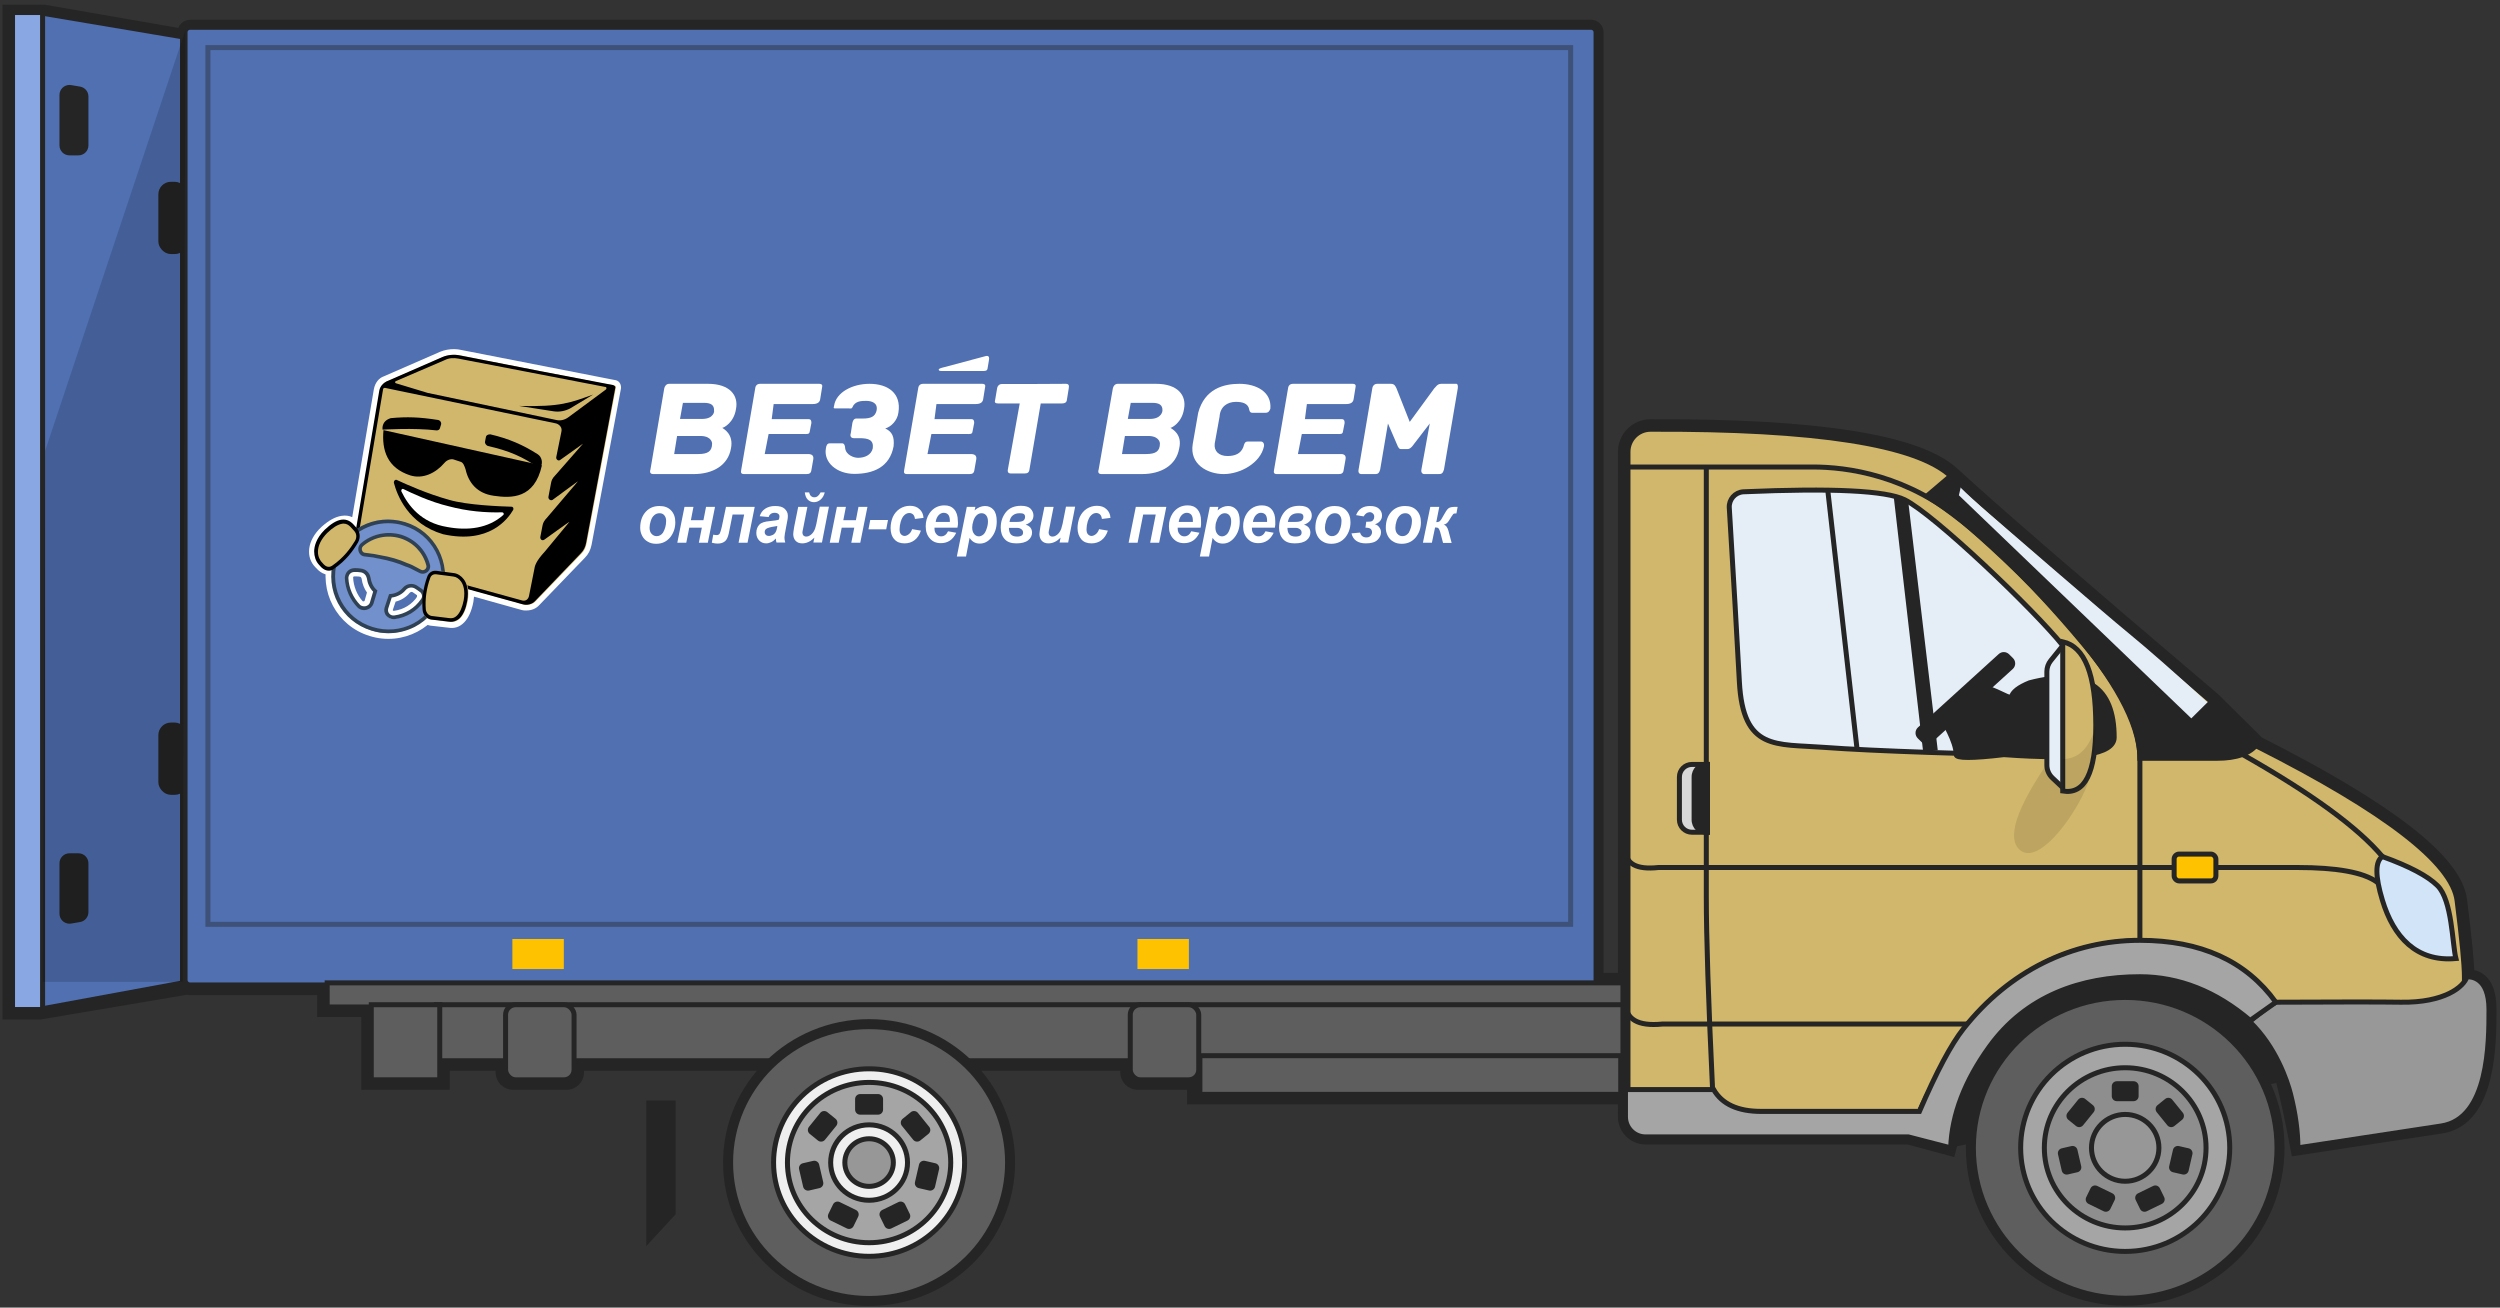 <?xml version="1.0" encoding="UTF-8"?>
<svg width="499px" height="261px" viewBox="0 0 499 261" version="1.1" xmlns="http://www.w3.org/2000/svg" xmlns:xlink="http://www.w3.org/1999/xlink">
    <rect x="0" y="0" width="499" height="261" fill="#333333" stroke="none"/>
    <!-- Generator: Sketch 50.2 (55047) - http://www.bohemiancoding.com/sketch -->
    <title>мебель</title>
    <desc>Created with Sketch.</desc>
    <defs></defs>
    <g id="frontend" stroke="none" stroke-width="1" fill="none" fill-rule="evenodd">
        <g id="pereezdy-desktop" transform="translate(-667, -251)">
            <g id="газель-и-мебель" transform="translate(538, 253)">
                <g id="мебель" transform="translate(131, 0)">
                    <path d="M322.442,210.228 L322.043,210.228 L322.043,216.936 L236.433,216.936 L236.433,213.916 C236.225,213.989 236.001,214.029 235.768,214.029 L225.099,214.029 C223.995,214.029 223.099,213.134 223.099,212.029 L223.099,210.228 L113.082,210.228 L113.082,212.029 C113.082,213.134 112.186,214.029 111.082,214.029 L100.413,214.029 C99.309,214.029 98.413,213.134 98.413,212.029 L98.413,210.228 L86.274,210.228 L86.274,214.029 L71.606,214.029 L71.606,199.495 L62.804,199.495 L62.804,195.135 L35.934,195.135 C35.641,195.135 35.378,195.009 35.195,194.809 L35.195,195.054 L5.934,200 L0,200 L0,0.445 L6.844,0.445 L34.934,5.324 L34.934,4.445 C34.934,3.893 35.381,3.445 35.934,3.445 L315.574,3.445 C316.126,3.445 316.574,3.893 316.574,4.445 L316.574,193.681 L322.442,193.681 L322.442,199.495 L322.442,210.228 L322.442,220.93 C322.442,223.139 324.233,224.93 326.442,224.93 L378.916,224.93 L386.984,227.11 C388.451,221.296 390.651,215.967 393.585,211.122 C397.986,203.855 404.587,193.681 423.656,192.955 C442.726,192.228 452.26,207.677 453.727,213.491 C454.705,217.366 455.683,221.906 456.661,227.11 C469.374,225.172 478.909,223.719 485.265,222.75 C494.8,221.296 494.8,206.035 494.8,199.495 C494.8,195.135 493.333,192.955 490.399,192.955 C490.399,190.532 489.91,185.445 488.932,177.694 C487.954,169.942 474.508,159.526 448.593,146.445 L439.792,137.725 C412.41,114.47 395.052,99.452 387.718,92.669 C380.726,86.203 360.627,83.04 327.421,83.178 C324.668,83.189 322.442,85.424 322.442,88.178 L322.442,210.228 Z" id="Combined-Shape" stroke="#252525" stroke-width="3" fill="#FFFFFF"></path>
                    <path d="M6.17,5.347 L6.17,194.192 L34.431,199.399 L34.431,0.591 L6.17,5.347 Z" id="Rectangle-11-Copy-4" stroke="#252525" fill="#5070B2" transform="translate(20.301, 100) scale(-1, 1) translate(-20.301, -100) "></path>
                    <path d="M0.5,0.5 L0.5,199.5 L6.5,199.5 L6.5,0.5 L0.5,0.5 Z" id="Rectangle-10" stroke="#252525" fill="#89A7E3"></path>
                    <rect id="Rectangle-19-Copy-2" stroke="#252525" fill="#252525" x="30.107" y="142.722" width="4.783" height="13.428" rx="2"></rect>
                    <rect id="Rectangle-19-Copy-3" stroke="#252525" fill="#252525" x="30.107" y="34.783" width="4.783" height="13.428" rx="2"></rect>
                    <path d="M11.869,168.313 L13.652,168.313 C14.757,168.313 15.652,169.208 15.652,170.313 L15.652,180.068 C15.652,181.043 14.949,181.876 13.988,182.04 L12.205,182.344 C11.116,182.529 10.083,181.797 9.897,180.708 C9.879,180.597 9.869,180.485 9.869,180.372 L9.869,170.313 C9.869,169.208 10.765,168.313 11.869,168.313 Z" id="Rectangle-19-Copy-4" fill="#252525"></path>
                    <path d="M12.205,14.984 L13.988,15.287 C14.949,15.451 15.652,16.284 15.652,17.259 L15.652,27.014 C15.652,28.119 14.757,29.014 13.652,29.014 L11.869,29.014 C10.765,29.014 9.869,28.119 9.869,27.014 L9.869,16.955 C9.869,15.851 10.765,14.955 11.869,14.955 C11.982,14.955 12.094,14.965 12.205,14.984 Z" id="Rectangle-19-Copy-5" fill="#252525"></path>
                    <path d="M35.934,3.445 L315.574,3.445 C316.126,3.445 316.574,3.893 316.574,4.445 L316.574,194.596 L35.934,194.596 C35.381,194.596 34.934,194.149 34.934,193.596 L34.934,4.445 C34.934,3.893 35.381,3.445 35.934,3.445 Z" id="Rectangle-11" stroke="#252525" fill="#5070B2"></path>
                    <g id="logo_color-copy" transform="translate(59.568, 67.682)">
                        <g id="Group-2">
                            <path d="M19.232,34.833 C13.316,33.055 7.194,36.255 5.33,42.092 C3.614,47.958 6.809,54.091 12.636,55.869 C18.463,57.706 24.675,54.447 26.45,48.61 C28.254,42.744 25.059,36.611 19.232,34.833 Z M19.652,33.441 C26.253,35.454 29.884,42.399 27.844,49.032 C25.834,55.642 18.8,59.337 12.21,57.26 C5.637,55.254 1.987,48.333 3.931,41.684 C6.048,35.054 12.978,31.435 19.652,33.441 Z M18.404,37.351 C15.594,36.522 12.725,37.203 10.625,38.951 C9.885,39.633 10.27,40.907 11.216,40.966 L12.991,41.203 C13.346,41.292 13.731,41.381 14.174,41.44 C16.097,41.825 17.872,42.329 19.587,43.07 C20.534,43.366 21.362,43.87 22.249,44.314 C23.137,44.818 24.231,43.929 23.876,42.981 C23.137,40.373 21.214,38.24 18.404,37.351 Z M21.568,45.6 C21.398,45.514 21.236,45.431 20.985,45.298 C20.84,45.222 20.768,45.184 20.698,45.147 C20,44.782 19.588,44.594 19.151,44.457 L19.078,44.435 L19.009,44.404 C17.491,43.749 15.86,43.264 13.932,42.875 C13.529,42.819 13.169,42.745 12.717,42.634 L11.064,42.413 C8.83,42.224 8.006,39.385 9.636,37.883 L9.691,37.835 C12.216,35.733 15.602,35.008 18.817,35.957 C22.032,36.973 24.36,39.405 25.264,42.536 C26.027,44.734 23.597,46.709 21.568,45.6 Z" id="path3500_1_-copy-2" fill="#FFFFFF" fill-rule="nonzero"></path>
                            <path d="M13.001,45.338 L13.008,45.373 L13.012,45.409 C13.117,46.198 13.42,46.866 13.847,47.271 L14.433,47.825 L13.509,51.084 L13.496,51.123 C12.871,52.915 10.734,53.544 9.285,52.348 L9.221,52.296 L9.165,52.235 C7.552,50.501 6.573,48.115 6.48,45.615 L6.478,45.547 L6.482,45.479 C6.577,43.886 7.732,42.755 9.203,42.755 C9.68,42.755 9.875,42.759 10.144,42.785 C10.243,42.794 10.34,42.806 10.437,42.821 C11.756,42.943 12.753,44.002 13.001,45.338 Z M10.611,45.822 C10.559,45.586 10.405,45.431 10.219,45.418 L10.167,45.414 L10.115,45.405 C10.055,45.395 9.994,45.387 9.929,45.381 C9.756,45.365 9.607,45.361 9.203,45.361 C9.019,45.361 8.937,45.426 8.914,45.594 C8.999,47.369 9.691,49.066 10.812,50.314 C10.964,50.4 11.155,50.341 11.21,50.229 L11.676,48.584 C11.118,47.817 10.756,46.859 10.611,45.822 Z" id="Path" fill="#FFFFFF" fill-rule="nonzero"></path>
                            <path d="M17.376,54.872 C15.321,55.092 13.743,53.18 14.33,51.276 L14.34,51.243 L15.454,47.936 L16.341,47.889 C17.074,47.85 17.744,47.502 18.205,46.934 L18.226,46.908 L18.248,46.883 C19.268,45.746 20.913,45.473 22.216,46.286 L22.256,46.312 C22.563,46.519 22.776,46.668 23.214,46.979 C24.488,47.86 24.85,49.607 23.889,50.891 C22.353,53.124 20.052,54.525 17.376,54.872 Z M17.061,52.242 C19.004,51.984 20.641,50.981 21.749,49.359 L21.77,49.327 L21.794,49.296 C21.821,49.261 21.813,49.221 21.719,49.156 C21.297,48.856 21.095,48.715 20.823,48.531 C20.626,48.416 20.388,48.455 20.207,48.645 C19.48,49.528 18.493,50.143 17.394,50.403 L16.832,52.07 C16.817,52.143 16.91,52.254 17.061,52.242 Z" id="Path" fill="#FFFFFF" fill-rule="nonzero"></path>
                            <path d="M33.047,49.414 C33.022,49.751 32.98,50.099 32.917,50.457 C32.587,52.223 31.965,53.638 31.084,54.546 C30.135,55.523 29.08,55.789 27.959,55.607 L24.295,55.191 L24.25,55.182 C22.817,54.919 21.757,53.718 21.655,52.234 C21.493,50.408 21.639,48.456 22.185,46.374 L10.861,43.205 C10.107,42.978 9.461,42.566 8.962,42.031 C8.063,42.981 7.043,43.818 5.787,44.598 C4.49,45.39 3.054,45.129 1.957,44.125 L1.928,44.099 L1.364,43.525 C-0.548,41.583 -0.367,38.243 2.605,35.477 C4.036,34.205 5.309,33.481 6.615,33.28 C7.458,33.158 8.117,33.256 8.736,33.545 L13.062,7.958 C13.3,6.761 14.013,5.779 15.072,5.422 L26.255,0.543 C27.181,0.17 28.069,0 29.085,0 C29.35,0 29.589,0.017 29.838,0.052 C30.024,0.078 30.159,0.104 30.491,0.17 L61.067,6.155 C61.94,6.22 62.391,6.901 62.391,7.679 L62.371,7.896 L56.514,39.044 C56.31,40.072 55.885,40.936 55.174,41.65 L46.113,51.051 C45.446,51.798 44.544,52.168 43.484,52.168 C43.14,52.168 43.019,52.164 42.819,52.132 C42.716,52.115 42.616,52.093 42.521,52.065 L33.047,49.414 Z" id="Combined-Shape" fill="#FFFFFF" fill-rule="nonzero"></path>
                            <path d="M43.608,51.034 C44.348,51.034 44.94,50.796 45.384,50.29 L54.471,40.857 C55.063,40.262 55.359,39.578 55.508,38.834 L61.369,7.65 C61.369,7.442 61.309,7.293 61.073,7.293 L30.376,1.283 C29.932,1.194 29.636,1.134 29.192,1.134 C28.303,1.134 27.563,1.283 26.823,1.58 L15.575,6.49 C14.894,6.698 14.45,7.383 14.302,8.127 L9.121,38.774 C8.914,40.262 9.802,41.661 11.282,42.107 L42.956,50.974 C43.164,51.034 43.312,51.034 43.608,51.034 Z" id="Path" fill="#D1B76B"></path>
                            <path d="M26.728,1.591 L15.555,6.465 C14.908,6.82 14.32,7.41 14.144,8.237 L9.028,38.72 C8.734,40.256 9.763,41.822 11.321,42.265 L42.693,50.919 C43.634,51.215 44.692,50.919 45.28,50.24 L54.394,40.729 C54.924,40.197 55.276,39.488 55.423,38.661 L61.245,7.706 C61.304,7.499 61.098,7.263 60.804,7.174 C57.511,6.583 36.607,2.537 30.285,1.266 C29.021,1.001 27.757,1.148 26.728,1.591 M50.484,16.508 L49.455,21.588 C49.396,22.032 49.896,22.416 50.249,22.12 C50.249,22.12 55.012,18.723 54.806,18.871 L49.161,25.31 C48.72,25.753 48.514,26.196 48.426,26.698 L47.897,29.505 C47.838,29.948 48.338,30.332 48.72,30.095 C48.72,30.095 54.012,26.196 53.777,26.403 L47.544,33.728 C47.103,34.172 46.809,34.674 46.721,35.205 L46.28,37.509 C46.221,37.952 46.632,38.336 47.073,38.041 C47.073,38.041 52.16,34.349 52.072,34.496 L47.162,40.434 C45.398,42.353 45.162,43.24 45.045,44.126 L44.016,49.295 C43.869,49.945 43.369,50.329 42.693,50.181 L11.733,41.674 C10.351,41.231 9.469,39.961 9.763,38.484 L14.908,7.942 C14.908,7.883 15.055,7.735 15.261,7.735 L49.367,14.824 C49.367,14.795 50.778,15.179 50.484,16.508 M49.455,14.145 L23.788,8.74 L17.466,6.82 C17.231,6.76 17.231,6.465 17.466,6.377 L27.228,2.182 C28.11,1.739 28.992,1.739 29.874,1.887 L59.275,7.558 C59.51,7.558 59.569,7.912 59.334,8.09 L51.866,13.613 C51.131,14.145 50.249,14.352 49.455,14.145" id="path3488" fill="#000000"></path>
                            <path d="M46.326,23.568 L46.178,23.816 L46.119,23.816 C42.854,21.496 39.946,20.259 35.791,19.331 C35.435,19.176 35.138,18.774 35.257,18.403 L35.405,17.63 C35.464,17.166 35.85,17.011 36.295,17.011 C40.005,17.877 42.824,19.114 45.733,20.97 C46.564,21.465 46.861,22.702 46.326,23.568" id="path3492" fill="#000000"></path>
                            <path d="M46.595,23.21 C45.116,29.884 40.531,29.793 36.982,29.272 C33.669,28.813 31.954,26.67 31.362,24.006 C31.126,23.333 30.919,22.629 30.327,22.475 L28.937,22.016 C28.345,21.863 27.606,22.169 27.162,22.69 C25.387,24.772 22.814,25.996 20.3,25.2 C15.775,23.731 14.592,20.241 14.976,16.169 L46.595,23.21 M26.482,15.005 L26.245,15.771 C26.186,16.077 25.89,16.23 25.595,16.23 C21.099,15.679 14.799,16.077 14.799,16.077 C14.799,16.077 14.444,14.393 16.425,13.781 C19.679,13.475 22.193,13.566 25.89,14.148 C26.334,14.24 26.571,14.699 26.482,15.005" id="path3496" fill="#000000"></path>
                            <path d="M19.045,34.527 C13.261,32.698 7.275,35.991 5.453,41.998 C3.775,48.035 6.899,54.347 12.596,56.177 C18.293,58.067 24.366,54.713 26.101,48.706 C27.865,42.669 24.742,36.357 19.045,34.527 M18.235,37.119 C20.982,38.034 22.862,40.229 23.585,42.913 C23.932,43.888 22.862,44.803 21.994,44.285 C21.127,43.827 20.317,43.309 19.392,43.004 C17.714,42.242 15.979,41.723 14.099,41.327 C13.666,41.266 13.29,41.174 12.943,41.083 L11.208,40.839 C10.282,40.778 9.906,39.467 10.629,38.766 C12.682,36.967 15.488,36.265 18.235,37.119 M9.212,44.041 C9.646,44.041 9.993,44.041 10.369,44.102 C11.236,44.163 11.815,44.864 11.959,45.626 C12.104,46.694 12.538,47.7 13.261,48.371 L12.538,50.871 C12.191,51.847 10.947,52.243 10.08,51.542 C8.634,50.017 7.708,47.883 7.622,45.596 C7.679,44.651 8.345,44.041 9.212,44.041 M15.43,51.908 L16.239,49.407 C17.338,49.346 18.322,48.798 18.987,47.944 C19.565,47.273 20.491,47.09 21.243,47.578 C21.59,47.822 21.879,48.035 22.168,48.249 C22.804,48.706 23.036,49.621 22.515,50.322 C21.214,52.304 19.276,53.524 17.02,53.829 C15.921,53.951 15.141,52.884 15.43,51.908" id="path3500_1_" fill="#7290CB"></path>
                            <path d="M16.001,56.704 C14.853,56.704 13.676,56.527 12.557,56.173 C6.552,54.343 3.255,48.117 5.021,42.008 C6.935,35.959 13.205,32.683 19.327,34.542 L19.327,34.542 C25.274,36.342 28.6,42.716 26.775,48.736 C25.892,51.628 23.92,54.019 21.241,55.435 C19.622,56.261 17.826,56.704 16.001,56.704 L16.001,56.704 Z M15.913,34.749 C11.35,34.749 7.2,37.641 5.757,42.215 C4.109,47.94 7.2,53.753 12.793,55.465 C15.53,56.32 18.415,56.084 20.946,54.756 C23.449,53.428 25.274,51.215 26.098,48.5 C27.805,42.864 24.685,36.933 19.121,35.25 C18.062,34.896 16.973,34.749 15.913,34.749 L15.913,34.749 Z M16.973,53.901 C16.443,53.901 15.913,53.665 15.56,53.251 C15.147,52.779 15.03,52.16 15.206,51.569 L15.206,51.569 L16.089,48.914 L16.325,48.884 C17.326,48.825 18.268,48.353 18.856,47.615 C19.563,46.818 20.711,46.641 21.624,47.172 C22.006,47.409 22.301,47.645 22.624,47.851 C23.036,48.117 23.331,48.559 23.39,49.061 C23.478,49.533 23.331,50.005 23.036,50.359 C21.682,52.307 19.592,53.576 17.208,53.901 C17.12,53.901 17.061,53.901 16.973,53.901 L16.973,53.901 Z M15.913,51.805 C15.824,52.13 15.883,52.514 16.119,52.779 C16.354,53.074 16.737,53.222 17.12,53.163 C19.327,52.868 21.211,51.717 22.448,49.917 C22.683,49.622 22.683,49.356 22.654,49.15 C22.595,48.854 22.448,48.589 22.183,48.441 C21.859,48.205 21.594,47.999 21.241,47.792 C20.652,47.438 19.887,47.556 19.416,48.087 C18.739,48.914 17.738,49.445 16.619,49.592 L15.913,51.805 L15.913,51.805 Z M11.115,52.101 C10.673,52.101 10.261,51.953 9.908,51.687 L9.878,51.658 C8.289,50.064 7.347,47.881 7.258,45.667 L7.258,45.638 L7.258,45.608 C7.347,44.487 8.142,43.72 9.231,43.72 C9.672,43.72 10.055,43.72 10.467,43.808 C11.438,43.897 12.204,44.605 12.38,45.579 C12.528,46.582 12.94,47.468 13.587,48.028 L13.764,48.176 L12.969,50.832 C12.734,51.422 12.292,51.835 11.674,52.012 C11.468,52.071 11.291,52.101 11.115,52.101 L11.115,52.101 Z M10.349,51.097 C10.673,51.333 11.085,51.392 11.468,51.304 C11.851,51.186 12.145,50.95 12.263,50.596 L12.91,48.412 C12.233,47.733 11.792,46.789 11.644,45.697 C11.527,45.166 11.085,44.605 10.349,44.546 L10.32,44.546 C9.996,44.487 9.643,44.487 9.201,44.487 C8.495,44.487 8.024,44.93 7.965,45.667 C8.053,47.674 8.907,49.651 10.349,51.097 L10.349,51.097 Z M22.801,44.841 C22.536,44.841 22.301,44.782 22.065,44.635 C21.83,44.517 21.594,44.399 21.359,44.28 C20.74,43.956 20.152,43.631 19.475,43.425 L19.445,43.425 C17.856,42.716 16.119,42.215 14.147,41.831 C13.705,41.772 13.352,41.684 12.969,41.595 L11.232,41.389 C10.673,41.359 10.202,40.975 10.025,40.415 C9.819,39.824 9.996,39.175 10.467,38.762 C12.675,36.874 15.677,36.224 18.533,37.051 L18.533,37.051 C21.329,37.936 23.419,40.061 24.214,42.894 C24.42,43.454 24.243,44.074 23.772,44.487 C23.507,44.694 23.154,44.841 22.801,44.841 L22.801,44.841 Z M19.74,42.716 C20.446,42.953 21.094,43.277 21.712,43.631 C21.947,43.749 22.183,43.867 22.418,44.015 C22.772,44.221 23.125,44.103 23.301,43.926 C23.39,43.838 23.684,43.572 23.507,43.13 L23.507,43.1 C22.772,40.503 20.888,38.556 18.297,37.759 C15.677,36.992 12.94,37.582 10.909,39.323 C10.614,39.588 10.614,39.943 10.703,40.179 C10.791,40.444 11.026,40.651 11.291,40.651 L13.087,40.887 C13.47,40.975 13.852,41.034 14.294,41.123 C16.295,41.448 18.091,41.979 19.74,42.716 L19.74,42.716 Z" id="Shape" fill="#2F4155"></path>
                            <path d="M26.857,36.946 C19.875,34.884 17.706,29.154 17.053,26.699 C16.993,26.244 17.409,25.941 17.706,26.153 C19.548,27.002 23.708,28.882 28.105,30.094 C31.729,31.155 38.444,31.398 40.524,31.458 C40.88,31.458 40.969,31.822 40.88,32.065 C39.84,33.854 36.127,39.007 26.857,36.946" id="path3508" fill="#000000"></path>
                            <path d="M38.875,33.118 C39.103,32.878 38.932,32.579 38.647,32.579 C35.367,32.669 31.746,32.369 28.038,31.381 C24.246,30.483 20.482,28.687 18.97,27.938 C18.685,27.788 18.457,28.088 18.542,28.387 C19.911,31.232 22.478,34.675 27.725,35.513 C31.746,36.261 35.88,35.812 38.875,33.118" id="path3512" fill="#FFFFFF"></path>
                            <path d="M42.049,11.345 L48.932,12.415 C50.118,12.602 51.305,12.335 52.254,11.827 L56.823,9.073 C52.284,10.677 50.445,11.559 42.049,11.345" id="path3532" fill="#000000"></path>
                            <path d="M24.407,53.964 C23.563,53.81 22.96,53.134 22.9,52.273 C22.749,50.583 22.84,48.185 23.865,45.264 C24.166,44.404 24.92,44.096 25.673,44.281 L29.23,44.742 C30.496,44.895 32.485,46.34 31.792,50.275 C31.49,51.874 30.948,53.042 30.285,53.718 C29.531,54.487 28.778,54.487 28.235,54.395 L24.407,53.964 L24.407,53.964 Z" id="Shape" fill="#D1B76B"></path>
                            <path d="M28.432,54.436 C28.237,54.436 28.098,54.407 28.015,54.407 L24.455,53.978 C23.537,53.806 22.869,53.034 22.786,52.089 C22.591,49.914 22.897,47.682 23.704,45.421 C24.01,44.533 24.816,44.075 25.762,44.276 L29.016,44.705 C29.767,44.791 30.518,45.277 31.019,45.964 C31.547,46.68 32.076,48.025 31.686,50.286 C31.408,51.831 30.908,52.976 30.212,53.692 C29.545,54.293 28.877,54.436 28.432,54.436 L28.432,54.436 Z M24.566,53.262 L28.098,53.692 C28.543,53.749 29.1,53.749 29.684,53.148 C30.268,52.547 30.713,51.488 30.991,50.114 C31.325,48.111 30.88,46.966 30.435,46.365 C30.045,45.821 29.489,45.449 28.905,45.392 L25.623,44.963 C25.011,44.848 24.51,45.106 24.316,45.65 C23.537,47.796 23.259,49.943 23.426,52.003 C23.537,52.633 23.954,53.148 24.566,53.262 L24.566,53.262 Z" id="Shape" fill="#000000"></path>
                            <path d="M9.186,36.111 C9.743,36.732 9.798,37.663 9.409,38.44 C8.575,39.837 7.268,41.794 4.904,43.408 C4.209,43.874 3.514,43.657 2.957,43.098 L2.457,42.539 C1.623,41.607 0.927,39.185 3.569,36.483 C4.681,35.397 5.655,34.775 6.572,34.62 C7.546,34.465 8.102,34.931 8.519,35.303 L9.186,36.111 L9.186,36.111 Z" id="Shape" fill="#D1B76B"></path>
                            <path d="M4.051,44.229 C3.555,44.229 3.031,44.003 2.564,43.551 L2.04,42.97 C1.457,42.324 1.136,41.355 1.136,40.354 C1.166,39.353 1.515,37.804 3.205,36.092 C4.458,34.897 5.537,34.219 6.527,34.058 C7.751,33.864 8.48,34.51 8.859,34.865 L8.888,34.897 L9.616,35.705 C10.316,36.48 10.432,37.642 9.879,38.611 C8.946,40.193 7.547,42.195 5.012,43.906 C4.75,44.132 4.4,44.229 4.051,44.229 L4.051,44.229 Z M7.023,34.833 C6.906,34.833 6.79,34.833 6.673,34.865 C5.828,35.027 4.866,35.608 3.73,36.706 C2.564,37.9 1.923,39.16 1.894,40.387 C1.865,41.549 2.419,42.227 2.564,42.421 L3.089,43.002 C3.439,43.357 4.021,43.68 4.692,43.26 C7.081,41.614 8.422,39.709 9.325,38.223 C9.675,37.578 9.616,36.835 9.15,36.318 L8.422,35.511 C8.043,35.124 7.635,34.833 7.023,34.833 L7.023,34.833 Z" id="Shape" fill="#000000"></path>
                        </g>
                        <g id="Group-4" transform="translate(68.187, 1.134)" fill="#FFFFFF">
                            <path d="M31.499,19.811 L22.881,19.811 L23.657,15.811 L30.529,15.811 C31.422,15.811 31.81,15.93 31.888,15.217 L32.198,13.633 C32.198,13.317 32.198,12.841 31.616,12.841 L24.278,12.841 L24.667,9.832 L32.47,9.832 C33.363,9.832 33.829,9.515 33.945,8.921 L34.333,6.506 C34.45,6.11 34.333,5.793 33.751,5.793 L21.988,5.793 C21.406,5.793 21.095,6.11 21.017,6.506 L18.183,23.018 C18.067,23.533 18.183,23.81 18.766,23.81 L31.228,23.81 C31.81,23.81 32.121,23.612 32.198,23.018 L32.586,20.801 C32.664,20.088 32.276,19.811 31.499,19.811" id="path3356"></path>
                            <path d="M63.993,19.811 L55.374,19.811 L56.15,15.811 L63.022,15.811 C63.915,15.811 64.303,15.93 64.381,15.217 L64.691,13.633 C64.691,13.317 64.691,12.841 64.109,12.841 L56.772,12.841 L57.16,9.832 L65.002,9.832 C65.895,9.832 66.361,9.515 66.477,8.921 L66.865,6.506 C66.982,6.11 66.865,5.793 66.283,5.793 L54.52,5.793 C53.938,5.793 53.627,6.11 53.549,6.506 L50.715,23.018 C50.599,23.533 50.715,23.81 51.298,23.81 L63.76,23.81 C64.342,23.81 64.653,23.612 64.73,23.018 L65.118,20.801 C65.196,20.088 64.769,19.811 63.993,19.811" id="path3356_1_"></path>
                            <path d="M138.242,19.811 L129.313,19.811 L130.089,15.811 L136.961,15.811 C137.854,15.811 138.242,15.93 138.32,15.217 L138.63,13.633 C138.63,13.317 138.63,12.841 138.048,12.841 L130.711,12.841 L131.099,9.832 L138.941,9.832 C139.834,9.832 140.3,9.515 140.416,8.921 L140.804,6.506 C140.921,6.11 140.804,5.793 140.222,5.793 L128.342,5.793 C127.76,5.793 127.45,6.11 127.372,6.506 L124.538,23.018 C124.421,23.533 124.538,23.81 125.12,23.81 L137.466,23.81 C138.048,23.81 138.359,23.612 138.436,23.018 L138.824,20.801 C138.941,20.088 138.514,19.811 137.932,19.811" id="path3356_2_"></path>
                            <path d="M46.936,14.703 C48.101,14.386 49.382,13.119 49.576,11.495 C50.159,7.694 47.519,5.793 43.792,5.793 C40.375,5.793 37.114,7.496 36.726,10.188 C36.532,10.782 36.726,10.703 37.231,10.703 L39.599,10.703 C40.104,10.703 40.181,10.822 40.375,10.505 C40.88,9.198 42.239,9.198 43.132,9.198 C44.219,9.198 45.578,9.594 45.189,11.218 C44.879,12.327 44.102,12.723 42.433,12.723 L41.152,12.723 C40.647,12.723 40.453,13.237 40.375,13.633 L40.065,15.653 C39.871,16.168 40.065,16.643 40.647,16.643 L41.812,16.643 C43.675,16.643 44.646,17.039 44.452,18.662 C44.141,20.048 42.782,20.563 41.501,20.563 C40.725,20.563 39.133,20.048 38.939,18.662 C38.939,18.148 38.745,17.672 38.357,17.672 L35.872,17.672 C35.367,17.672 35.173,18.068 35.096,18.662 C34.591,21.474 37.27,23.771 40.764,23.771 C44.491,23.771 47.829,22.464 48.606,18.266 C48.8,16.326 48.295,15.336 46.936,14.703" id="path3360"></path>
                            <path d="M70.249,5.833 C69.667,5.833 69.356,6.229 69.279,6.625 L68.89,8.921 C68.696,9.515 68.89,9.713 69.473,9.713 L73.782,9.713 L71.414,22.899 C71.297,23.493 71.608,23.691 71.996,23.691 L74.753,23.691 C75.335,23.691 75.645,23.493 75.723,22.899 L77.975,9.713 L82.206,9.713 C82.789,9.713 83.099,9.515 83.177,9.119 L83.565,6.704 C83.682,6.11 83.565,5.793 82.983,5.793 C82.983,5.833 70.404,5.833 70.249,5.833 L70.249,5.833 Z" id="path3368_1_"></path>
                            <path d="M66.505,3.235 C66.899,3.235 67.278,3.201 67.357,2.76 C67.436,2.319 67.495,1.948 67.651,0.995 C67.808,0.041 67.142,0.224 66.942,0.273 C66.741,0.322 58.245,2.592 58.245,2.592 C58.061,2.65 57.614,2.76 57.61,2.978 C57.606,3.196 57.884,3.235 58.245,3.235 L66.505,3.235 Z" id="path3372"></path>
                            <path d="M116.935,9.396 C118.41,9.396 119.187,9.792 119.498,10.584 C119.614,10.98 119.614,11.574 120.196,11.574 L122.836,11.574 C123.419,11.574 123.613,11.258 123.807,10.782 C124.117,7.377 120.973,5.793 117.634,5.793 C114.489,5.793 110.685,6.783 109.404,11.574 L108.317,17.791 C107.618,21.909 111.345,23.81 114.489,23.81 C117.828,23.81 121.827,21.593 122.526,18.306 C122.642,17.712 122.332,17.316 121.943,17.316 L119.303,17.316 C118.721,17.316 118.605,17.712 118.41,18.425 C117.906,19.732 116.741,20.207 115.266,20.207 C113.519,20.207 112.51,19.217 112.704,17.712 L113.674,12.327 C113.791,10.386 115.188,9.396 116.935,9.396" id="path3376"></path>
                            <path d="M160.907,5.795 L157.879,5.795 C157.103,5.795 156.792,6.507 156.52,6.705 L151.629,13.397 L148.989,6.705 C148.795,6.309 148.601,5.795 147.902,5.795 L145.146,5.795 C144.563,5.795 144.253,6.19 144.175,6.586 L141.419,22.901 C141.302,23.495 141.535,23.812 142.001,23.812 L144.757,23.812 C145.262,23.812 145.534,23.614 145.728,22.901 L147.281,13.714 L149.261,18.308 C149.455,18.624 149.571,18.822 149.843,18.822 L151.202,18.822 C151.59,18.822 151.901,18.505 152.095,18.308 L155.627,13.714 L153.958,22.901 C153.842,23.495 154.152,23.812 154.54,23.812 L157.491,23.812 C157.996,23.812 158.267,23.614 158.462,22.901 L161.218,6.705 C161.334,5.715 160.907,5.795 160.907,5.795 L160.907,5.795 Z" id="path3384_2_"></path>
                            <path d="M17.155,10.782 C17.659,8.169 15.99,5.793 11.564,5.793 L3.8,5.793 C3.217,5.793 2.907,6.308 2.829,6.704 L0.073,22.899 C-0.121,23.493 0.073,23.81 0.655,23.81 L8.691,23.81 C12.612,23.81 15.563,22.028 16.145,18.702 C16.727,15.811 14.67,14.782 14.398,14.584 C14.709,14.584 16.766,13.515 17.155,10.782 L17.155,10.782 Z M12.379,17.712 C12.379,19.296 11.486,19.811 9.623,19.811 L4.809,19.811 L5.391,16.207 L10.205,16.207 C12.379,16.286 12.379,17.712 12.379,17.712 L12.379,17.712 Z M10.399,12.802 L5.974,12.802 L6.556,9.594 L10.788,9.594 C12.069,9.594 12.845,9.99 12.768,11.178 C12.845,11.178 12.768,12.802 10.399,12.802 L10.399,12.802 Z" id="path3392"></path>
                            <path d="M106.579,10.782 C107.083,8.169 105.414,5.793 100.988,5.793 L93.34,5.793 C92.758,5.793 92.447,6.308 92.37,6.704 L89.536,22.899 C89.342,23.493 89.536,23.81 90.118,23.81 L98.154,23.81 C102.075,23.81 105.026,22.028 105.608,18.702 C106.307,15.811 104.133,14.782 103.861,14.584 C104.133,14.584 106.19,13.515 106.579,10.782 L106.579,10.782 Z M101.765,17.712 C101.765,19.296 100.872,19.811 99.008,19.811 L94.194,19.811 L94.777,16.207 L99.591,16.207 C101.765,16.286 101.765,17.712 101.765,17.712 L101.765,17.712 Z M99.785,12.802 L95.359,12.802 L95.941,9.594 L100.289,9.594 C101.571,9.594 102.347,9.99 102.269,11.178 C102.269,11.178 102.153,12.802 99.785,12.802 L99.785,12.802 Z" id="path3392_1_"></path>
                        </g>
                        <g id="Group-5" transform="translate(65.914, 28.352)" fill="#FFFFFF">
                            <path d="M0.301,7.33 C0.301,6.016 0.659,4.956 1.376,4.151 C2.093,3.346 3.009,2.964 4.164,2.964 C5.159,2.964 5.916,3.261 6.473,3.854 C7.031,4.448 7.31,5.211 7.31,6.228 C7.31,7.372 6.951,8.389 6.274,9.237 C5.557,10.084 4.641,10.508 3.487,10.508 C2.849,10.508 2.292,10.381 1.814,10.084 C1.336,9.83 0.978,9.449 0.699,8.94 C0.42,8.389 0.301,7.881 0.301,7.33 L0.301,7.33 Z M5.478,5.931 C5.478,5.465 5.358,5.126 5.119,4.829 C4.88,4.532 4.562,4.405 4.164,4.405 C3.765,4.405 3.407,4.532 3.128,4.787 C2.81,5.041 2.571,5.422 2.411,5.931 C2.252,6.44 2.172,6.863 2.172,7.287 C2.172,7.796 2.292,8.22 2.571,8.516 C2.849,8.813 3.168,8.983 3.566,8.983 C4.084,8.983 4.482,8.771 4.841,8.304 C5.239,7.626 5.478,6.863 5.478,5.931 L5.478,5.931 Z" id="Shape"></path>
                            <polygon id="Shape" points="9.142 3.134 10.934 3.134 10.416 5.804 12.925 5.804 13.443 3.134 15.235 3.134 13.801 10.296 12.009 10.296 12.606 7.287 10.097 7.287 9.5 10.296 7.708 10.296"></polygon>
                            <path d="M17.425,3.134 L23.16,3.134 L21.726,10.296 L19.934,10.296 L21.049,4.66 L18.739,4.66 L17.983,8.432 C17.823,9.152 17.584,9.703 17.226,10 C16.867,10.296 16.39,10.466 15.752,10.466 C15.434,10.466 15.075,10.424 14.598,10.296 L14.876,8.686 C15.115,8.728 15.354,8.771 15.553,8.771 C15.872,8.771 16.071,8.643 16.19,8.432 C16.31,8.22 16.429,7.753 16.589,7.118 L17.425,3.134 L17.425,3.134 Z" id="Shape"></path>
                            <path d="M25.947,5.168 L24.155,4.999 C24.354,4.363 24.713,3.854 25.231,3.515 C25.748,3.176 26.385,2.964 27.222,2.964 C28.098,2.964 28.735,3.134 29.133,3.515 C29.532,3.897 29.771,4.321 29.771,4.871 C29.771,5.083 29.771,5.338 29.731,5.55 C29.691,5.804 29.571,6.44 29.372,7.457 C29.213,8.304 29.094,8.898 29.094,9.237 C29.094,9.533 29.133,9.873 29.253,10.254 L27.501,10.254 C27.421,10 27.381,9.703 27.381,9.449 C27.102,9.745 26.824,10 26.465,10.169 C26.107,10.339 25.788,10.424 25.43,10.424 C24.872,10.424 24.394,10.212 24.036,9.83 C23.677,9.449 23.478,8.94 23.478,8.347 C23.478,7.669 23.677,7.118 24.076,6.694 C24.474,6.27 25.191,6.058 26.226,5.973 C27.102,5.889 27.66,5.804 27.978,5.677 C28.058,5.422 28.098,5.211 28.098,5.041 C28.098,4.829 28.018,4.66 27.859,4.532 C27.7,4.405 27.461,4.321 27.142,4.321 C26.824,4.321 26.545,4.405 26.385,4.532 C26.147,4.702 26.027,4.871 25.947,5.168 L25.947,5.168 Z M27.66,6.948 C27.54,6.991 27.421,6.991 27.222,7.033 C26.306,7.16 25.708,7.33 25.43,7.542 C25.231,7.711 25.151,7.923 25.151,8.177 C25.151,8.389 25.231,8.601 25.39,8.728 C25.549,8.898 25.748,8.94 25.987,8.94 C26.266,8.94 26.505,8.855 26.784,8.728 C27.023,8.601 27.222,8.389 27.341,8.177 C27.461,7.965 27.58,7.626 27.66,7.118 L27.66,6.948 L27.66,6.948 Z" id="Shape"></path>
                            <path d="M31.841,3.134 L33.673,3.134 L32.837,7.372 C32.718,7.881 32.678,8.177 32.678,8.304 C32.678,8.516 32.757,8.686 32.877,8.855 C33.036,8.983 33.195,9.067 33.434,9.067 C33.594,9.067 33.753,9.025 33.912,8.983 C34.072,8.898 34.231,8.813 34.39,8.686 C34.549,8.559 34.709,8.389 34.828,8.22 C34.948,8.05 35.067,7.838 35.187,7.542 C35.266,7.33 35.346,6.991 35.465,6.524 L36.142,3.091 L37.974,3.091 L36.58,10.254 L34.868,10.254 L35.067,9.279 C34.311,10.042 33.514,10.424 32.638,10.424 C32.08,10.424 31.642,10.254 31.324,9.915 C31.005,9.576 30.846,9.11 30.846,8.559 C30.846,8.304 30.925,7.838 31.045,7.075 L31.841,3.134 L31.841,3.134 Z M33.156,0.252 L34.032,0.252 C34.111,0.633 34.271,0.888 34.43,1.015 C34.589,1.142 34.788,1.227 35.067,1.227 C35.585,1.227 35.983,0.888 36.302,0.252 L37.138,0.252 C36.979,0.888 36.7,1.354 36.302,1.693 C35.903,2.032 35.465,2.201 34.988,2.201 C34.51,2.201 34.072,2.032 33.753,1.693 C33.434,1.396 33.235,0.888 33.156,0.252 L33.156,0.252 Z" id="Shape"></path>
                            <polygon id="Shape" points="39.567 3.134 41.359 3.134 40.842 5.804 43.351 5.804 43.868 3.134 45.66 3.134 44.227 10.296 42.435 10.296 43.032 7.287 40.523 7.287 39.926 10.296 38.134 10.296"></polygon>
                            <polygon id="Shape" points="46.218 5.762 49.762 5.762 49.404 7.626 45.86 7.626"></polygon>
                            <path d="M54.581,7.584 L56.333,7.881 C56.055,8.728 55.616,9.364 55.059,9.788 C54.501,10.212 53.824,10.424 53.068,10.424 C52.192,10.424 51.515,10.169 51.037,9.618 C50.519,9.067 50.28,8.304 50.28,7.372 C50.28,6.609 50.439,5.846 50.718,5.168 C51.037,4.49 51.475,3.939 52.112,3.515 C52.709,3.134 53.386,2.922 54.143,2.922 C54.939,2.922 55.577,3.134 56.055,3.6 C56.532,4.024 56.811,4.617 56.851,5.338 L55.139,5.55 C55.099,5.168 54.979,4.871 54.78,4.66 C54.581,4.49 54.342,4.363 54.024,4.363 C53.665,4.363 53.346,4.49 53.028,4.787 C52.709,5.083 52.51,5.465 52.311,6.058 C52.152,6.609 52.072,7.118 52.072,7.626 C52.072,8.05 52.152,8.389 52.351,8.601 C52.55,8.813 52.789,8.94 53.068,8.94 C53.346,8.94 53.625,8.813 53.904,8.601 C54.183,8.389 54.422,8.05 54.581,7.584 L54.581,7.584 Z" id="Shape"></path>
                            <path d="M63.621,7.287 L59.041,7.287 L59.041,7.457 C59.041,7.923 59.161,8.304 59.44,8.601 C59.679,8.898 59.997,9.025 60.356,9.025 C60.953,9.025 61.431,8.686 61.749,8.008 L63.382,8.304 C63.064,8.983 62.626,9.533 62.108,9.873 C61.59,10.212 60.993,10.381 60.316,10.381 C59.4,10.381 58.683,10.084 58.125,9.449 C57.568,8.855 57.289,8.05 57.289,7.033 C57.289,6.058 57.528,5.168 58.046,4.405 C58.763,3.388 59.758,2.837 61.033,2.837 C61.869,2.837 62.506,3.091 62.984,3.642 C63.462,4.193 63.701,4.956 63.701,5.931 C63.78,6.524 63.701,6.948 63.621,7.287 L63.621,7.287 Z M62.108,6.101 L62.108,5.889 C62.108,5.338 61.988,4.956 61.789,4.702 C61.55,4.448 61.272,4.321 60.873,4.321 C60.515,4.321 60.156,4.49 59.878,4.787 C59.599,5.083 59.36,5.55 59.28,6.143 L62.108,6.143 L62.108,6.101 Z" id="Shape"></path>
                            <path d="M65.493,3.134 L67.205,3.134 L67.046,3.854 C67.404,3.515 67.763,3.303 68.081,3.176 C68.4,3.049 68.758,2.964 69.117,2.964 C69.834,2.964 70.391,3.219 70.829,3.727 C71.267,4.236 71.467,4.999 71.467,6.058 C71.467,7.33 71.108,8.432 70.351,9.322 C69.714,10.084 68.958,10.466 68.081,10.466 C67.205,10.466 66.528,10.084 66.05,9.322 L65.334,13.051 L63.502,13.051 L65.493,3.134 L65.493,3.134 Z M66.568,7.245 C66.568,7.796 66.688,8.22 66.966,8.559 C67.205,8.855 67.524,9.025 67.882,9.025 C68.201,9.025 68.48,8.898 68.758,8.686 C69.037,8.474 69.276,8.05 69.435,7.542 C69.635,6.991 69.714,6.524 69.714,6.058 C69.714,5.507 69.595,5.126 69.356,4.829 C69.117,4.532 68.798,4.405 68.44,4.405 C68.081,4.405 67.763,4.532 67.484,4.787 C67.205,5.041 66.966,5.422 66.807,5.931 C66.648,6.397 66.568,6.863 66.568,7.245 L66.568,7.245 Z" id="Shape"></path>
                            <path d="M77.241,6.694 C77.679,6.821 77.998,7.033 78.197,7.287 C78.396,7.542 78.515,7.881 78.515,8.262 C78.515,8.855 78.276,9.364 77.759,9.788 C77.241,10.212 76.445,10.424 75.369,10.424 C74.374,10.424 73.577,10.169 73.059,9.576 C72.542,9.025 72.263,8.262 72.263,7.287 C72.263,6.058 72.621,5.041 73.298,4.193 C73.975,3.346 75.011,2.922 76.325,2.922 C77.241,2.922 77.878,3.134 78.237,3.515 C78.595,3.897 78.794,4.363 78.794,4.829 C78.794,5.295 78.675,5.634 78.436,5.931 C78.117,6.27 77.719,6.524 77.241,6.694 L77.241,6.694 Z M73.896,7.287 C73.896,7.838 74.015,8.304 74.254,8.601 C74.493,8.898 74.931,9.067 75.529,9.067 C75.927,9.067 76.245,8.983 76.445,8.855 C76.644,8.728 76.723,8.516 76.723,8.262 C76.723,7.965 76.604,7.753 76.365,7.584 C76.126,7.414 75.887,7.33 75.568,7.33 L73.896,7.33 L73.896,7.287 Z M74.015,6.143 L75.409,6.143 C76.086,6.143 76.524,6.058 76.763,5.889 C77.002,5.719 77.122,5.465 77.122,5.126 C77.122,4.871 77.042,4.702 76.883,4.575 C76.723,4.448 76.445,4.405 76.086,4.405 C75.489,4.405 75.051,4.532 74.692,4.829 C74.334,5.083 74.095,5.55 74.015,6.143 L74.015,6.143 Z" id="Shape"></path>
                            <path d="M80.985,3.134 L82.816,3.134 L81.98,7.372 C81.861,7.881 81.821,8.177 81.821,8.304 C81.821,8.516 81.9,8.686 82.02,8.855 C82.179,8.983 82.339,9.067 82.577,9.067 C82.737,9.067 82.896,9.025 83.055,8.983 C83.215,8.898 83.374,8.813 83.533,8.686 C83.693,8.559 83.852,8.389 83.971,8.22 C84.091,8.05 84.21,7.838 84.33,7.542 C84.409,7.33 84.489,6.991 84.609,6.524 L85.286,3.091 L87.117,3.091 L85.724,10.254 L84.011,10.254 L84.21,9.279 C83.454,10.042 82.657,10.424 81.781,10.424 C81.223,10.424 80.785,10.254 80.467,9.915 C80.148,9.576 79.989,9.11 79.989,8.559 C79.989,8.304 80.069,7.838 80.188,7.075 L80.985,3.134 L80.985,3.134 Z" id="Shape"></path>
                            <path d="M91.896,7.584 L93.649,7.881 C93.37,8.728 92.932,9.364 92.374,9.788 C91.817,10.212 91.14,10.424 90.383,10.424 C89.507,10.424 88.83,10.169 88.352,9.618 C87.874,9.067 87.595,8.304 87.595,7.372 C87.595,6.609 87.755,5.846 88.033,5.168 C88.352,4.49 88.79,3.939 89.427,3.515 C90.025,3.134 90.702,2.922 91.458,2.922 C92.255,2.922 92.892,3.134 93.37,3.6 C93.848,4.024 94.127,4.617 94.166,5.338 L92.454,5.55 C92.414,5.168 92.295,4.871 92.095,4.66 C91.896,4.49 91.657,4.363 91.339,4.363 C90.98,4.363 90.662,4.49 90.343,4.787 C90.025,5.083 89.826,5.465 89.626,6.058 C89.467,6.609 89.387,7.118 89.387,7.626 C89.387,8.05 89.467,8.389 89.666,8.601 C89.865,8.813 90.104,8.94 90.383,8.94 C90.662,8.94 90.941,8.813 91.219,8.601 C91.498,8.389 91.737,8.05 91.896,7.584 L91.896,7.584 Z" id="Shape"></path>
                            <polygon id="Shape" points="99.224 3.134 105.317 3.134 103.883 10.296 102.091 10.296 103.206 4.66 100.698 4.66 99.582 10.296 97.79 10.296"></polygon>
                            <path d="M112.167,7.287 L107.587,7.287 L107.587,7.457 C107.587,7.923 107.707,8.304 107.985,8.601 C108.224,8.898 108.543,9.025 108.901,9.025 C109.499,9.025 109.977,8.686 110.295,8.008 L111.928,8.304 C111.609,8.983 111.171,9.533 110.654,9.873 C110.136,10.212 109.539,10.381 108.861,10.381 C107.946,10.381 107.229,10.084 106.671,9.449 C106.114,8.855 105.835,8.05 105.835,7.033 C105.835,6.058 106.074,5.168 106.592,4.405 C107.308,3.388 108.304,2.837 109.578,2.837 C110.415,2.837 111.052,3.091 111.53,3.642 C112.008,4.193 112.247,4.956 112.247,5.931 C112.286,6.524 112.247,6.948 112.167,7.287 L112.167,7.287 Z M110.614,6.101 L110.614,5.889 C110.614,5.338 110.494,4.956 110.295,4.702 C110.056,4.448 109.777,4.321 109.379,4.321 C109.021,4.321 108.662,4.49 108.384,4.787 C108.105,5.083 107.866,5.55 107.786,6.143 L110.614,6.143 L110.614,6.101 Z" id="Shape"></path>
                            <path d="M113.999,3.134 L115.711,3.134 L115.552,3.854 C115.91,3.515 116.269,3.303 116.587,3.176 C116.906,3.049 117.264,2.964 117.623,2.964 C118.34,2.964 118.897,3.219 119.335,3.727 C119.773,4.236 119.972,4.999 119.972,6.058 C119.972,7.33 119.614,8.432 118.857,9.322 C118.22,10.084 117.464,10.466 116.587,10.466 C115.711,10.466 115.034,10.084 114.556,9.322 L113.84,13.051 L112.008,13.051 L113.999,3.134 L113.999,3.134 Z M115.114,7.245 C115.114,7.796 115.233,8.22 115.512,8.559 C115.751,8.855 116.07,9.025 116.428,9.025 C116.747,9.025 117.025,8.898 117.304,8.686 C117.583,8.474 117.822,8.05 117.981,7.542 C118.18,6.991 118.26,6.524 118.26,6.058 C118.26,5.507 118.141,5.126 117.902,4.829 C117.663,4.532 117.344,4.405 116.986,4.405 C116.627,4.405 116.309,4.532 116.03,4.787 C115.751,5.041 115.512,5.422 115.353,5.931 C115.154,6.397 115.114,6.863 115.114,7.245 L115.114,7.245 Z" id="Shape"></path>
                            <path d="M126.982,7.287 L122.402,7.287 L122.402,7.457 C122.402,7.923 122.521,8.304 122.8,8.601 C123.039,8.898 123.358,9.025 123.716,9.025 C124.313,9.025 124.791,8.686 125.11,8.008 L126.743,8.304 C126.424,8.983 125.986,9.533 125.468,9.873 C124.95,10.212 124.353,10.381 123.676,10.381 C122.76,10.381 122.043,10.084 121.486,9.449 C120.928,8.855 120.649,8.05 120.649,7.033 C120.649,6.058 120.888,5.168 121.406,4.405 C122.123,3.388 123.119,2.837 124.393,2.837 C125.229,2.837 125.866,3.091 126.344,3.642 C126.822,4.193 127.061,4.956 127.061,5.931 C127.101,6.524 127.061,6.948 126.982,7.287 L126.982,7.287 Z M125.428,6.101 L125.428,5.889 C125.428,5.338 125.309,4.956 125.11,4.702 C124.871,4.448 124.592,4.321 124.194,4.321 C123.796,4.321 123.477,4.49 123.198,4.787 C122.919,5.083 122.681,5.55 122.601,6.143 L125.428,6.143 L125.428,6.101 Z" id="Shape"></path>
                            <path d="M132.796,6.694 C133.234,6.821 133.553,7.033 133.752,7.287 C133.951,7.542 134.07,7.881 134.07,8.262 C134.07,8.855 133.831,9.364 133.314,9.788 C132.796,10.212 131.999,10.424 130.924,10.424 C129.929,10.424 129.132,10.169 128.614,9.576 C128.097,9.025 127.818,8.262 127.818,7.287 C127.818,6.058 128.176,5.041 128.853,4.193 C129.53,3.346 130.566,2.922 131.88,2.922 C132.796,2.922 133.433,3.134 133.791,3.515 C134.15,3.897 134.349,4.363 134.349,4.829 C134.349,5.295 134.23,5.634 133.991,5.931 C133.672,6.27 133.314,6.524 132.796,6.694 L132.796,6.694 Z M129.49,7.287 C129.49,7.838 129.61,8.304 129.849,8.601 C130.088,8.898 130.526,9.067 131.123,9.067 C131.521,9.067 131.84,8.983 132.039,8.855 C132.238,8.728 132.318,8.516 132.318,8.262 C132.318,7.965 132.198,7.753 131.96,7.584 C131.721,7.414 131.482,7.33 131.163,7.33 L129.49,7.33 L129.49,7.287 Z M129.57,6.143 L130.964,6.143 C131.641,6.143 132.079,6.058 132.318,5.889 C132.557,5.719 132.676,5.465 132.676,5.126 C132.676,4.871 132.597,4.702 132.437,4.575 C132.278,4.448 131.999,4.405 131.641,4.405 C131.044,4.405 130.606,4.532 130.247,4.829 C129.929,5.083 129.69,5.55 129.57,6.143 L129.57,6.143 Z" id="Shape"></path>
                            <path d="M135.066,7.33 C135.066,6.016 135.424,4.956 136.141,4.151 C136.858,3.346 137.774,2.964 138.929,2.964 C139.924,2.964 140.681,3.261 141.239,3.854 C141.796,4.448 142.075,5.211 142.075,6.228 C142.075,7.372 141.716,8.389 141.039,9.237 C140.323,10.084 139.407,10.508 138.252,10.508 C137.615,10.508 137.057,10.381 136.579,10.084 C136.101,9.83 135.743,9.449 135.464,8.94 C135.185,8.389 135.066,7.881 135.066,7.33 L135.066,7.33 Z M140.283,5.931 C140.283,5.465 140.163,5.126 139.924,4.829 C139.685,4.532 139.367,4.405 138.969,4.405 C138.57,4.405 138.212,4.532 137.933,4.787 C137.615,5.041 137.376,5.422 137.216,5.931 C137.057,6.44 136.977,6.863 136.977,7.287 C136.977,7.796 137.097,8.22 137.376,8.516 C137.654,8.813 137.973,8.983 138.371,8.983 C138.889,8.983 139.287,8.771 139.646,8.304 C140.044,7.626 140.283,6.863 140.283,5.931 L140.283,5.931 Z" id="Shape"></path>
                            <path d="M144.703,5.041 L143.19,4.787 C143.668,3.558 144.584,2.964 145.978,2.964 C146.774,2.964 147.372,3.134 147.77,3.515 C148.168,3.897 148.367,4.321 148.367,4.871 C148.367,5.338 148.208,5.719 147.929,6.016 C147.65,6.312 147.292,6.524 146.933,6.609 C147.292,6.694 147.571,6.863 147.81,7.202 C148.049,7.499 148.168,7.838 148.168,8.22 C148.168,8.771 147.929,9.279 147.451,9.745 C146.973,10.212 146.177,10.424 145.141,10.424 C143.548,10.424 142.593,9.745 142.274,8.432 L143.986,8.262 C144.186,8.94 144.624,9.237 145.261,9.237 C145.579,9.237 145.858,9.152 146.057,8.94 C146.256,8.728 146.376,8.474 146.376,8.22 C146.376,7.881 146.256,7.669 146.057,7.499 C145.858,7.372 145.54,7.287 145.062,7.287 L145.221,6.101 C145.659,6.101 145.938,6.101 146.137,6.058 C146.336,6.016 146.495,5.931 146.615,5.719 C146.774,5.55 146.814,5.338 146.814,5.083 C146.814,4.829 146.734,4.617 146.535,4.448 C146.376,4.278 146.137,4.193 145.898,4.193 C145.38,4.236 145.022,4.49 144.703,5.041 L144.703,5.041 Z" id="Shape"></path>
                            <path d="M149.124,7.33 C149.124,6.016 149.482,4.956 150.199,4.151 C150.916,3.346 151.832,2.964 152.987,2.964 C153.982,2.964 154.739,3.261 155.297,3.854 C155.854,4.448 156.133,5.211 156.133,6.228 C156.133,7.372 155.774,8.389 155.097,9.237 C154.381,10.084 153.465,10.508 152.31,10.508 C151.673,10.508 151.115,10.381 150.637,10.084 C150.159,9.83 149.801,9.449 149.522,8.94 C149.243,8.389 149.124,7.881 149.124,7.33 L149.124,7.33 Z M154.341,5.931 C154.341,5.465 154.221,5.126 153.982,4.829 C153.743,4.532 153.425,4.405 153.027,4.405 C152.628,4.405 152.27,4.532 151.991,4.787 C151.712,5.041 151.434,5.422 151.274,5.931 C151.115,6.44 151.035,6.863 151.035,7.287 C151.035,7.796 151.155,8.22 151.434,8.516 C151.712,8.813 152.031,8.983 152.429,8.983 C152.947,8.983 153.345,8.771 153.704,8.304 C154.062,7.626 154.341,6.863 154.341,5.931 L154.341,5.931 Z" id="Shape"></path>
                            <path d="M158.005,3.134 L159.797,3.134 L159.199,6.185 C159.518,6.185 159.797,6.101 159.916,5.973 C160.075,5.846 160.275,5.55 160.514,5.083 C160.991,4.193 161.35,3.642 161.629,3.431 C161.907,3.219 162.345,3.134 162.983,3.134 L163.461,3.134 L163.222,4.448 L162.983,4.448 C162.784,4.448 162.664,4.49 162.584,4.575 C162.505,4.66 162.385,4.829 162.226,5.083 C161.828,5.762 161.549,6.185 161.35,6.355 C161.151,6.524 160.912,6.652 160.673,6.694 C161.111,6.779 161.429,7.202 161.629,7.923 L162.266,10.339 L160.553,10.339 L159.996,8.22 C159.876,7.796 159.757,7.542 159.637,7.414 C159.518,7.287 159.279,7.245 158.96,7.245 L158.323,10.296 L156.531,10.296 L158.005,3.134 L158.005,3.134 Z" id="Shape"></path>
                        </g>
                    </g>
                    <rect id="Rectangle-19" fill="#FEC200" x="100.271" y="185.422" width="10.268" height="6"></rect>
                    <rect id="Rectangle-19-Copy" fill="#FEC200" x="225.035" y="185.422" width="10.268" height="6"></rect>
                    <path d="M39.5,7.5 L39.5,182.5 L311.5,182.5 L311.5,7.5 L39.5,7.5 Z" id="Rectangle-11-Copy" stroke="#252525" opacity="0.4"></path>
                    <rect id="Rectangle-15" stroke="#252525" fill="#5E5E5E" x="63.304" y="194.181" width="258.637" height="4.814"></rect>
                    <rect id="Rectangle-15-Copy" stroke="#252525" fill="#5E5E5E" x="85.092" y="198.542" width="236.85" height="11.187"></rect>
                    <rect id="Rectangle-15-Copy-2" stroke="#252525" fill="#5E5E5E" x="237.5" y="208.716" width="84" height="7.72"></rect>
                    <rect id="Rectangle-16" stroke="#252525" fill="#5E5E5E" x="72.106" y="198.542" width="13.669" height="14.988"></rect>
                    <polygon id="Rectangle-16-Copy-3" fill="#252525" points="126.987 217.663 132.854 217.663 132.854 240.379 126.987 246.731"></polygon>
                    <rect id="Rectangle-16-Copy" stroke="#252525" fill="#5E5E5E" x="98.913" y="198.542" width="13.669" height="14.988" rx="2"></rect>
                    <rect id="Rectangle-16-Copy-2" stroke="#252525" fill="#5E5E5E" x="223.599" y="198.542" width="13.669" height="14.988" rx="2"></rect>
                    <g id="кабина" transform="translate(322.442, 82.768)">
                        <polygon id="Path-54" fill="#252525" points="134.219 130.534 64.543 144.342 66.743 122.54 92.413 103.646 129.819 114.547"></polygon>
                        <path d="M64.184,143.727 C65.662,138.057 67.839,132.846 70.716,128.095 C74.067,122.562 76.496,119.418 80.372,116.422 C85.625,112.362 92.364,110.023 101.195,109.687 C109.919,109.354 117.478,112.457 123.554,117.996 C128.124,122.161 131.566,127.611 132.504,131.327 C133.452,135.083 134.171,139.231 134.661,143.768 C151.625,141.183 151.735,141.166 162.748,139.487 C167.589,138.749 170.25,134.225 171.31,126.864 C171.755,123.778 171.858,121.155 171.858,116.727 C171.858,112.61 170.563,110.686 167.957,110.686 L167.457,110.686 L167.457,110.186 C167.457,107.792 166.97,102.718 165.994,94.988 C165.047,87.479 151.676,77.121 125.926,64.123 L125.799,64.032 L117.026,55.338 C89.639,32.078 72.278,17.057 64.937,10.268 C58.077,3.924 38.052,0.772 4.981,0.909 C2.503,0.92 0.5,2.931 0.5,5.409 L0.5,138.161 C0.5,140.094 2.067,141.661 4,141.661 L56.475,141.661 L56.605,141.679 L64.184,143.727 Z" id="Path-24" stroke="#252525" fill="#D1B76B"></path>
                        <path d="M86.558,64.232 C95.147,51.74 97.147,53.907 92.558,70.732 C91.058,76.232 82.558,88.732 78.558,84.732 C75.892,82.065 78.558,75.232 86.558,64.232 Z" id="Path-24-Copy-4" fill="#000000" opacity="0.1"></path>
                        <path d="M117.058,56.232 C109.725,49.565 104.225,44.732 100.558,41.732 C95.058,37.232 76.058,20.732 72.558,17.732 C70.225,15.732 68.225,13.898 66.558,12.232 L65.558,14.732 L113.058,60.232 L117.058,56.232 Z" id="Path-30" fill="#E5EEF7"></path>
                        <path d="M102.681,66.584 C102.681,61.497 100.383,54.476 91.68,44.056 C79.945,30.006 69.432,20.075 60.142,14.261 L65.276,9.901 L66.66,11.335 L66.009,14.261 L112.95,59.317 L117.35,54.957 L126.151,63.677 C124.685,65.615 121.995,66.584 118.084,66.584 C108.549,66.584 106.349,66.584 102.681,66.584 Z" id="Path-24-Copy-2" stroke="#252525" fill="#252525"></path>
                        <path d="M167.957,110.186 C168.691,110.186 172.358,110.186 172.358,116.727 C172.358,123.267 172.358,138.528 162.823,139.981 C156.467,140.95 146.932,142.404 134.219,144.342 C134.219,141.076 133.73,137.505 132.752,133.629 C132.086,130.989 129.819,124.182 124.573,119.149 C127.092,117.05 128.841,115.758 129.819,115.273 C142.347,115.208 150.66,115.208 154.756,115.273 C163.49,115.413 167.383,112.178 167.957,110.186 Z" id="Path-24-Copy" stroke="#252525" fill="#989898"></path>
                        <path d="M0,8.447 C20.536,8.447 33.005,8.447 37.405,8.447 C44.006,8.447 56.475,9.901 68.21,20.075 C79.945,30.248 102.681,52.05 102.681,66.584 C102.681,76.273 102.681,88.385 102.681,102.919 C90.457,103.404 80.923,107.28 74.077,114.547 C67.232,121.814 62.098,129.323 58.675,137.075 L22.367,137.075 C19.697,137.075 17.499,134.978 17.372,132.311 C16.548,114.91 16.136,102.206 16.136,94.199 C16.136,85.478 16.136,56.894 16.136,8.447" id="Path-31" stroke="#252525"></path>
                        <path d="M0,132.714 L17.603,132.714 C19.278,135.621 22.456,137.075 27.137,137.075 C31.818,137.075 42.331,137.075 58.675,137.075 C62.076,129.175 65.01,123.666 67.476,120.548 C76.587,109.031 89.119,102.919 102.681,102.919 C114.829,102.919 123.875,107.037 129.819,115.273 L124.685,118.907 C117.839,113.093 110.505,110.186 102.681,110.186 C90.946,110.186 79.945,114.008 72.61,124.182 C67.721,130.965 65.154,137.684 64.909,144.342 L56.475,142.161 L4,142.161 C1.791,142.161 4.19476067e-15,140.371 0,138.161 L0,132.714 Z" id="Path-32" stroke="#252525" fill="#A5A5A5"></path>
                        <path d="M165.757,106.553 C165.024,103.646 165.024,94.925 162.09,92.019 C160.134,90.081 156.467,88.143 151.088,86.205 C149.621,87.174 149.621,90.081 151.088,94.925 C153.289,102.193 157.836,107.28 165.757,106.553 Z" id="Path-33" stroke="#252525" fill="#D2E5F8"></path>
                        <rect id="Rectangle-13" stroke="#252525" fill="#FEC200" x="109.516" y="85.705" width="8.334" height="5.36" rx="1"></rect>
                        <path d="M151.088,86.205 C146.199,80.391 136.909,73.609 123.218,65.857" id="Path-34" stroke="#252525"></path>
                        <path d="M109.815,88.385 L6.598,88.385 C2.199,88.87 5.13472769e-15,87.658 0,84.752" id="Path-39" stroke="#252525"></path>
                        <path d="M68.21,119.634 L7.334,119.634 C2.445,120.118 3.21642251e-15,118.665 0,115.273" id="Path-41" stroke="#252525"></path>
                        <path d="M16.369,81.345 L16.369,67.811 L13.268,67.811 C11.887,67.811 10.768,68.93 10.768,70.311 L10.768,78.845 C10.768,80.225 11.887,81.345 13.268,81.345 L16.369,81.345 Z" id="Rectangle-14" stroke="#252525" fill="#D8D8D8"></path>
                        <path d="M16.202,67.311 L16.869,67.311 L16.869,81.845 L16.202,81.845 C14.545,81.845 13.202,80.502 13.202,78.845 L13.202,70.311 C13.202,68.654 14.545,67.311 16.202,67.311 Z" id="Rectangle-14-Copy" fill="#252525"></path>
                        <path d="M23.586,13.392 C41.319,12.621 52.037,13.153 55.741,14.988 C61.609,17.894 81.412,36.789 87.279,44.056 C93.147,51.323 97.547,58.59 96.814,62.224 C96.08,65.857 91.68,65.857 81.412,65.857 C71.144,65.857 49.14,65.13 39.606,64.404 C30.071,63.677 23.47,65.13 22.737,51.323 C22.279,42.709 21.607,31.125 20.722,16.572 L20.722,16.572 C20.621,14.918 21.88,13.495 23.534,13.395 C23.551,13.394 23.568,13.393 23.586,13.392 Z" id="Path-48" stroke="#252525" fill="#E5EEF7"></path>
                        <path d="M80.678,51.511 C78.454,52.412 77.231,53.38 77.011,54.418 C76.893,54.972 71.136,51.244 71.144,52.965 C71.146,53.524 62.163,55.6 63.076,58.211 C63.442,59.259 66.009,63.139 66.009,65.857 C66.009,66.606 69.188,66.606 75.544,65.857 C90.213,66.952 97.547,65.803 97.547,62.412 C97.547,52.238 91.924,48.604 80.678,51.511 Z" id="Path-49" stroke="#252525" fill="#252525"></path>
                        <path d="M87.468,43.892 L84.887,47.093 C84.386,47.715 84.112,48.49 84.112,49.289 L84.112,67.948 C84.112,68.915 84.511,69.838 85.215,70.499 L87.509,72.654 C91.38,73.198 93.38,69.123 93.38,60.043 C93.38,50.324 91.365,44.983 87.468,43.892 Z" id="Path-49-Copy" stroke="#252525" fill="#E5EEF7"></path>
                        <path d="M87.279,43.329 L87.279,73.124 C91.68,73.866 93.88,69.506 93.88,60.043 C93.88,49.87 91.68,44.298 87.279,43.329 Z" id="Path-49-Copy-2" stroke="#252525" fill="#D1B76B"></path>
                        <path d="M87.279,66.732 L87.279,73.124 C91.68,73.866 93.88,69.506 93.88,60.043 C92.666,64.502 90.465,66.732 87.279,66.732 Z" id="Path-49-Copy-3" fill="#000000" opacity="0.1"></path>
                        <path d="M58.722,60.788 L74.842,46.147 C75.236,45.79 75.84,45.803 76.218,46.177 L76.996,46.948 C77.388,47.336 77.391,47.969 77.002,48.362 C76.99,48.374 76.977,48.386 76.964,48.398 L60.844,63.039 C60.451,63.397 59.846,63.384 59.468,63.009 L58.69,62.239 C58.298,61.85 58.295,61.217 58.684,60.825 C58.696,60.812 58.709,60.8 58.722,60.788 Z" id="Path-50" stroke="#252525" fill="#252525"></path>
                        <polygon id="Path-51" fill="#252525" fill-rule="nonzero" points="62.333 64.965 56.465 15.549 53.55 14.426 59.418 65.295"></polygon>
                        <path d="M40.339,12.722 L46.207,64.592" id="Path-53" stroke="#252525"></path>
                        <path d="M118.284,88.385 L134.051,88.385 C142.015,88.385 147.328,89.354 149.988,91.292" id="Path-56" stroke="#252525" stroke-linecap="round"></path>
                    </g>
                    <g id="Group-10" transform="translate(391.385, 196.588)">
                        <ellipse id="Oval-6" stroke="#252525" stroke-width="2" fill="#5E5E5E" cx="30.804" cy="30.522" rx="30.804" ry="30.522"></ellipse>
                        <ellipse id="Oval-6-Copy" stroke="#252525" fill="#A5A5A5" cx="30.804" cy="30.522" rx="20.866" ry="20.675"></ellipse>
                        <ellipse id="Oval-6-Copy-2" stroke="#252525" fill="#8E8E8E" cx="30.804" cy="30.522" rx="16.137" ry="15.989"></ellipse>
                        <ellipse id="Oval-6-Copy-3" stroke="#252525" fill="#979797" cx="30.804" cy="30.522" rx="6.73" ry="6.669"></ellipse>
                        <path d="M29.126,17.225 L32.483,17.225 C33.035,17.225 33.483,17.672 33.483,18.225 L33.483,20.205 C33.483,20.757 33.035,21.205 32.483,21.205 L29.126,21.205 C28.574,21.205 28.126,20.757 28.126,20.205 L28.126,18.225 C28.126,17.672 28.574,17.225 29.126,17.225 Z M40.194,20.904 L42.307,23.513 C42.654,23.942 42.588,24.572 42.159,24.919 L40.62,26.166 C40.19,26.513 39.561,26.447 39.213,26.018 L37.101,23.409 C36.753,22.98 36.819,22.351 37.249,22.003 L38.788,20.757 C39.217,20.409 39.847,20.475 40.194,20.904 Z M44.218,31.815 L43.463,35.086 C43.339,35.624 42.802,35.959 42.264,35.835 L40.334,35.39 C39.796,35.265 39.461,34.728 39.585,34.19 L40.34,30.92 C40.464,30.382 41.001,30.046 41.539,30.17 L43.469,30.616 C44.007,30.74 44.343,31.277 44.218,31.815 Z M38.124,41.707 L35.107,43.179 C34.611,43.421 34.012,43.215 33.77,42.718 L32.902,40.938 C32.66,40.442 32.866,39.843 33.362,39.601 L36.379,38.13 C36.876,37.888 37.474,38.094 37.716,38.59 L38.584,40.37 C38.827,40.867 38.62,41.465 38.124,41.707 Z M26.502,43.179 L23.485,41.707 C22.988,41.465 22.782,40.867 23.024,40.37 L23.893,38.59 C24.135,38.094 24.733,37.888 25.23,38.13 L28.247,39.601 C28.743,39.843 28.949,40.442 28.707,40.938 L27.839,42.718 C27.597,43.215 26.998,43.421 26.502,43.179 Z M18.145,35.086 L17.39,31.815 C17.266,31.277 17.602,30.74 18.14,30.616 L20.07,30.17 C20.608,30.046 21.145,30.382 21.269,30.92 L22.024,34.19 C22.148,34.728 21.813,35.265 21.275,35.39 L19.345,35.835 C18.807,35.959 18.27,35.624 18.145,35.086 Z M19.302,23.513 L21.415,20.904 C21.762,20.475 22.392,20.409 22.821,20.757 L24.36,22.003 C24.789,22.351 24.856,22.98 24.508,23.409 L22.396,26.018 C22.048,26.447 21.418,26.513 20.989,26.166 L19.45,24.919 C19.021,24.572 18.955,23.942 19.302,23.513 Z" id="Path" fill="#252525"></path>
                    </g>
                    <polygon id="Path-3-Copy" fill="#000000" opacity="0.15" points="7 88 35 4 34.5 194 6.5 194"></polygon>
                    <g id="Group-10-Copy" transform="translate(143.325, 202.418)">
                        <ellipse id="Oval-6" stroke="#252525" stroke-width="2" fill="#5E5E5E" cx="28.145" cy="27.629" rx="28.145" ry="27.629"></ellipse>
                        <ellipse id="Oval-6-Copy-4" stroke="#252525" fill="#EFEFEF" cx="28.145" cy="27.629" rx="19.065" ry="18.715"></ellipse>
                        <ellipse id="Oval-6-Copy-5" stroke="#252525" fill="#A5A5A5" cx="28.145" cy="27.629" rx="16.296" ry="15.997"></ellipse>
                        <ellipse id="Oval-6-Copy-2" stroke="#252525" fill="#EFEFEF" cx="28.145" cy="27.629" rx="7.669" ry="7.528"></ellipse>
                        <ellipse id="Oval-6-Copy-3" stroke="#252525" fill="#979797" cx="28.145" cy="27.629" rx="4.84" ry="4.751"></ellipse>
                        <path d="M26.354,13.958 L29.936,13.958 C30.488,13.958 30.936,14.406 30.936,14.958 L30.936,17.068 C30.936,17.62 30.488,18.068 29.936,18.068 L26.354,18.068 C25.802,18.068 25.354,17.62 25.354,17.068 L25.354,14.958 C25.354,14.406 25.802,13.958 26.354,13.958 Z M37.889,17.712 L40.143,20.496 C40.49,20.925 40.424,21.555 39.995,21.902 L38.356,23.23 C37.926,23.577 37.297,23.511 36.949,23.082 L34.695,20.298 C34.347,19.869 34.414,19.24 34.843,18.892 L36.482,17.564 C36.911,17.217 37.541,17.283 37.889,17.712 Z M42.114,28.965 L41.308,32.455 C41.184,32.993 40.647,33.329 40.109,33.205 L38.054,32.73 C37.516,32.606 37.18,32.069 37.304,31.531 L38.11,28.041 C38.234,27.503 38.771,27.167 39.309,27.291 L41.365,27.766 C41.903,27.89 42.238,28.427 42.114,28.965 Z M35.802,39.209 L32.583,40.779 C32.086,41.022 31.488,40.815 31.246,40.319 L30.321,38.423 C30.079,37.927 30.285,37.328 30.781,37.086 L34.001,35.516 C34.497,35.274 35.096,35.48 35.338,35.976 L36.263,37.872 C36.505,38.369 36.299,38.967 35.802,39.209 Z M23.708,40.779 L20.488,39.209 C19.992,38.967 19.786,38.369 20.028,37.872 L20.953,35.976 C21.195,35.48 21.793,35.274 22.29,35.516 L25.509,37.086 C26.006,37.328 26.212,37.927 25.97,38.423 L25.045,40.319 C24.803,40.815 24.204,41.022 23.708,40.779 Z M14.982,32.455 L14.176,28.965 C14.052,28.427 14.388,27.89 14.926,27.766 L16.981,27.291 C17.519,27.167 18.056,27.503 18.18,28.041 L18.986,31.531 C19.11,32.069 18.775,32.606 18.237,32.73 L16.181,33.205 C15.643,33.329 15.106,32.993 14.982,32.455 Z M16.148,20.496 L18.402,17.712 C18.749,17.283 19.379,17.217 19.808,17.564 L21.448,18.892 C21.877,19.24 21.943,19.869 21.596,20.298 L19.341,23.082 C18.994,23.511 18.364,23.577 17.935,23.23 L16.296,21.902 C15.866,21.555 15.8,20.925 16.148,20.496 Z" id="Path" fill="#252525"></path>
                    </g>
                </g>
            </g>
        </g>
    </g>
</svg>
